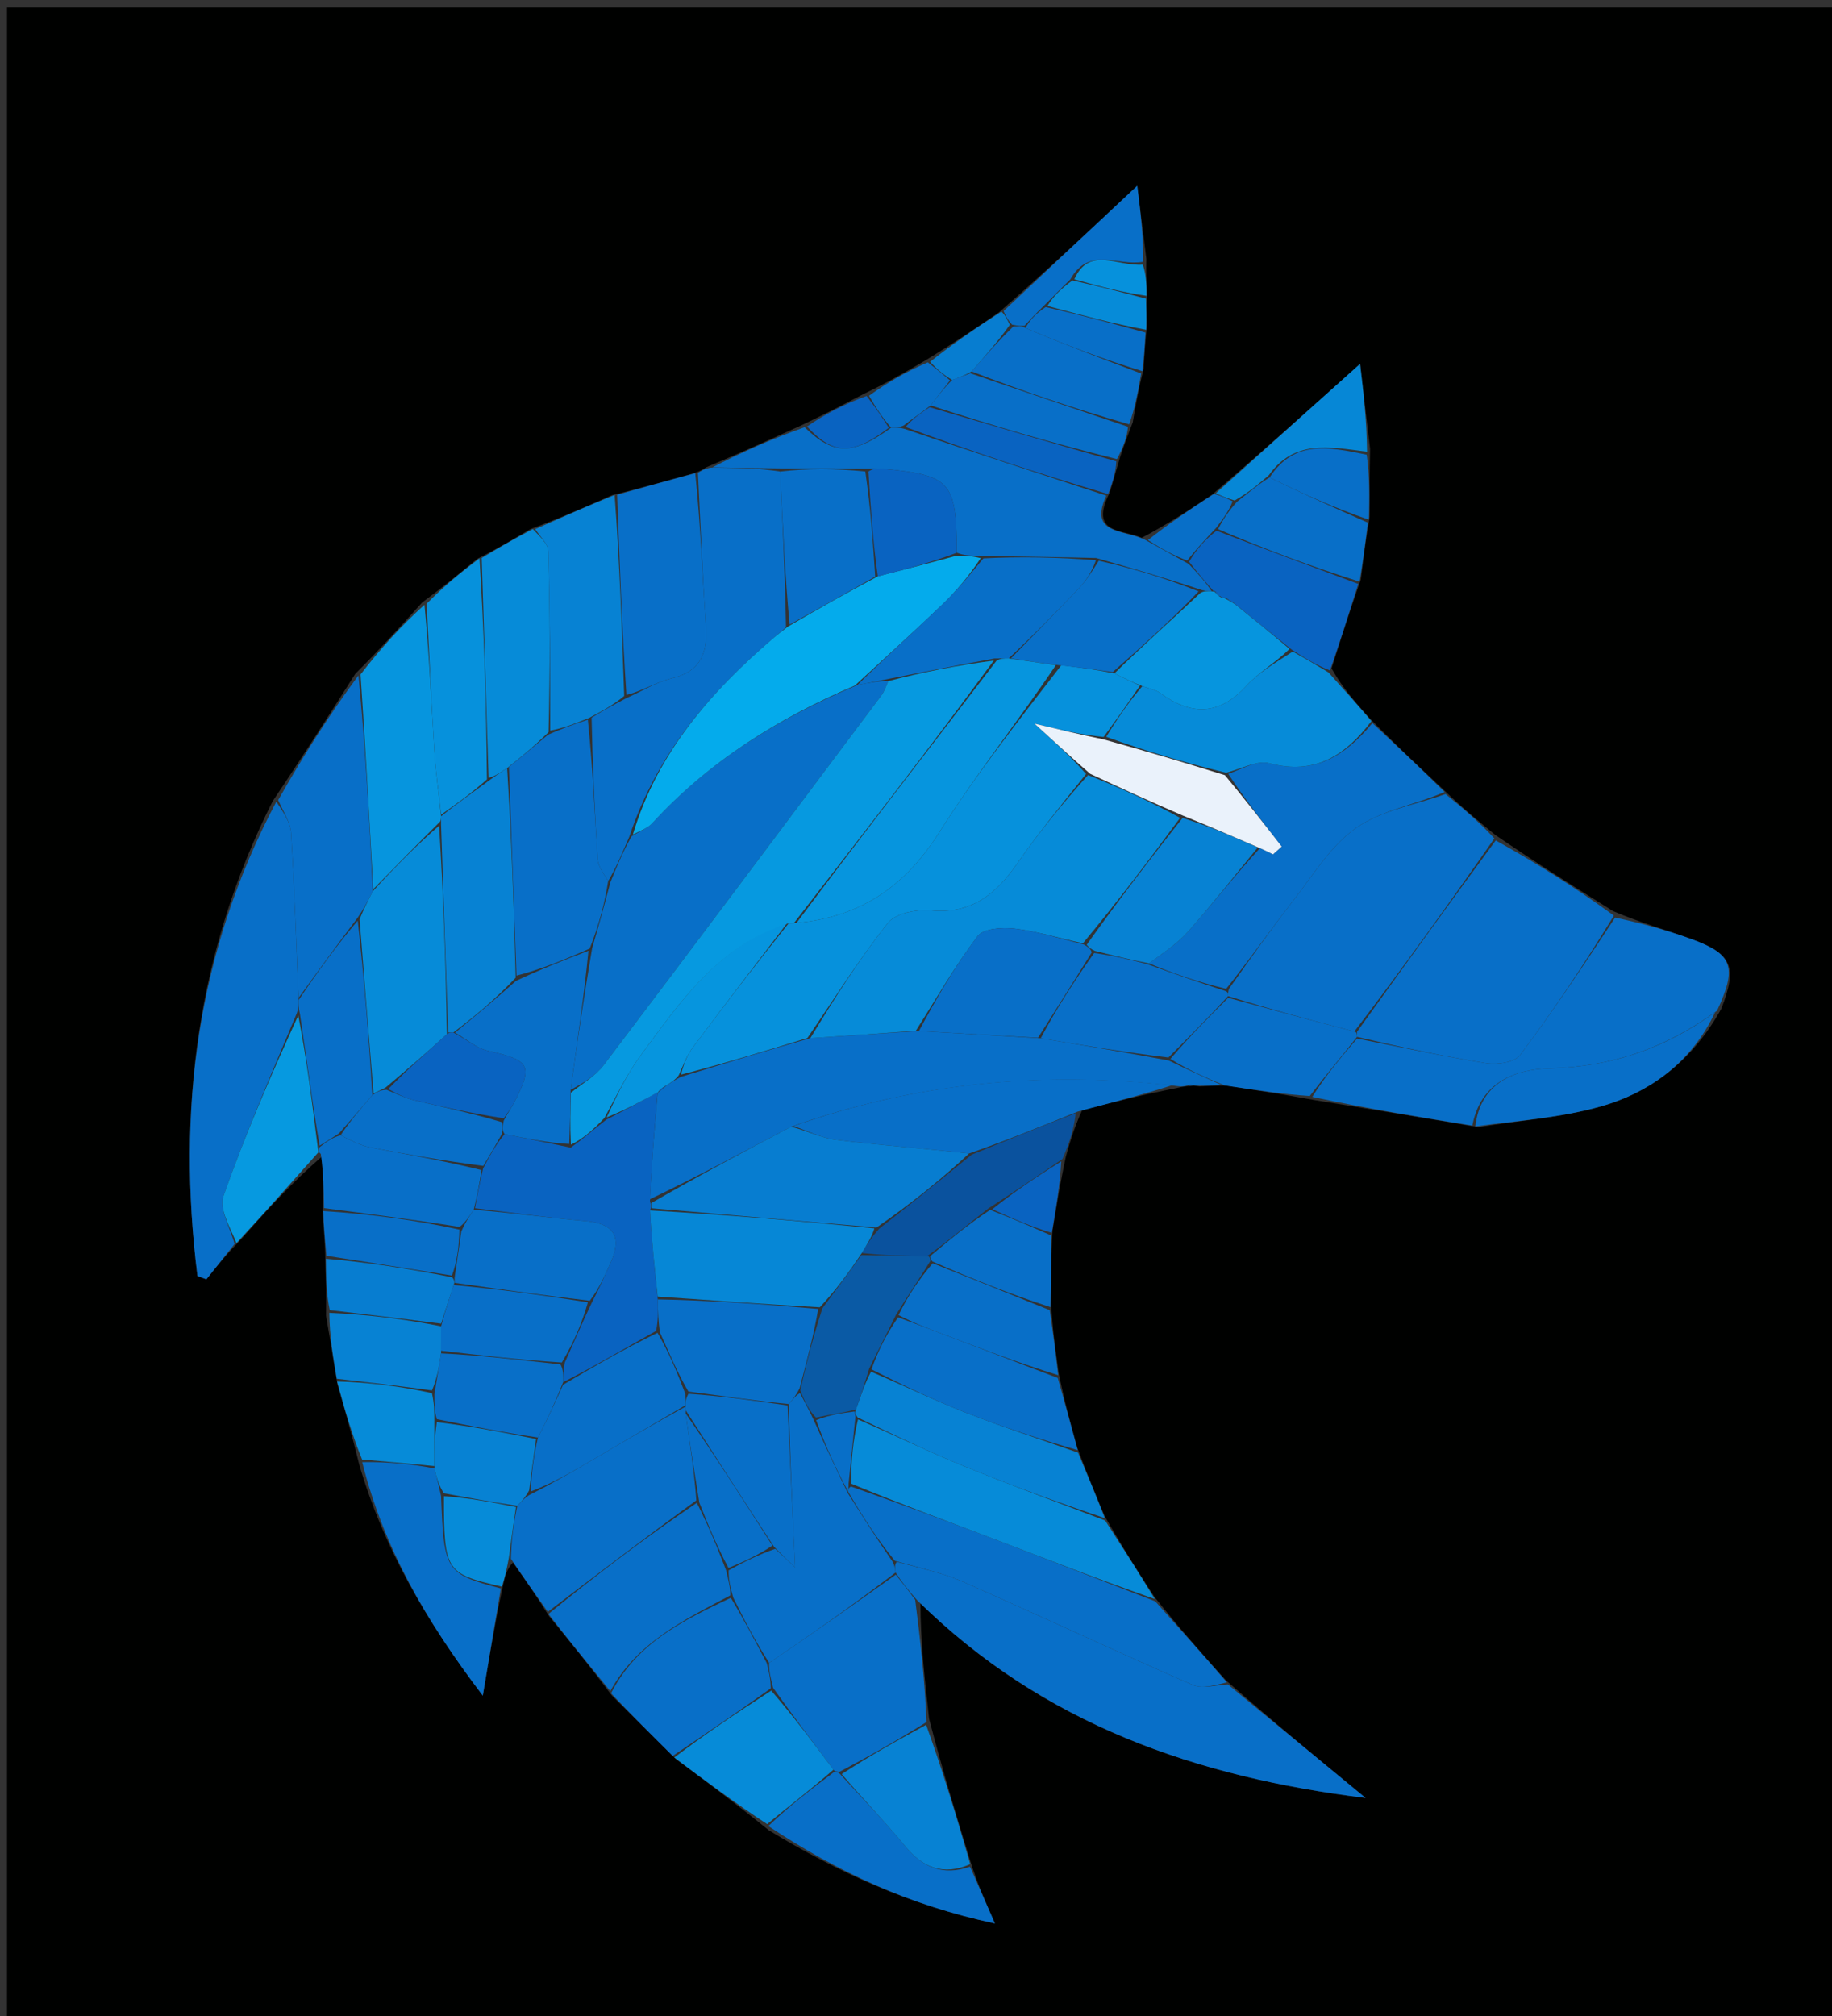 <svg version="1.1" id="Layer_1" xmlns="http://www.w3.org/2000/svg" xmlns:xlink="http://www.w3.org/1999/xlink" x="0px" y="0px"
	 width="100%" viewBox="0 0 270 297" enable-background="new 0 0 270 297" xml:space="preserve">
<rect x="0" y="0" width="270" height="297" fill="#333333" stroke="none"/>
<path fill="#000100" opacity="1" stroke="none" 
	d="
M148,298 
	C98.688,298 49.876,298 1.032,298 
	C1.032,199.065 1.032,100.13 1.032,1.098 
	C90.895,1.098 180.79,1.098 270.843,1.098 
	C270.843,100 270.843,199 270.843,298 
	C230.131,298 189.315,298 148,298 
M136.316,53.139 
	C133.541,54.754 130.766,56.369 127.282,58.047 
	C124.456,59.517 121.629,60.988 118.084,62.672 
	C113.553,64.718 109.023,66.764 104.013,68.872 
	C103.63,69.139 103.247,69.406 102.062,69.769 
	C98.362,70.809 94.663,71.849 90.195,72.955 
	C86.425,74.618 82.654,76.281 78.169,77.949 
	C75.777,79.366 73.385,80.783 70.345,82.324 
	C67.847,84.374 65.349,86.424 62.212,88.77 
	C59.138,92.172 56.063,95.574 52.365,99.269 
	C48.491,105.36 44.617,111.45 40.197,118.017 
	C28.978,140.238 26.069,163.673 29.1,187.976 
	C29.538,188.144 29.976,188.312 30.413,188.479 
	C31.797,186.741 33.181,185.003 35.142,182.995 
	C39.071,178.58 43.001,174.164 47.632,170.236 
	C47.674,172.82 47.717,175.403 47.529,178.846 
	C47.722,180.899 47.916,182.951 47.959,185.882 
	C48.031,188.257 48.102,190.632 48.05,193.811 
	C48.578,196.913 49.106,200.015 49.731,203.929 
	C50.796,207.629 51.86,211.329 52.955,215.805 
	C56.544,228.021 62.768,238.786 71.155,249.805 
	C72.18,243.708 72.995,238.86 74.145,233.477 
	C74.425,232.278 74.705,231.079 75.598,230.199 
	C77.31,232.618 79.023,235.038 80.921,238.094 
	C83.93,241.776 86.94,245.458 90.159,249.771 
	C93.154,252.741 96.148,255.71 99.619,259.155 
	C104.072,262.459 108.524,265.764 113.329,269.655 
	C123.426,275.759 133.995,280.686 146.634,283.369 
	C145.137,279.961 144.048,277.483 143.027,274.259 
	C140.957,267.509 138.887,260.76 136.926,253.192 
	C136.288,247.454 135.651,241.716 135.657,236.179 
	C153.777,254.048 176.395,261.812 201.265,264.88 
	C194.499,259.303 187.732,253.727 180.668,247.542 
	C177.196,243.662 173.724,239.783 170.107,235.215 
	C167.698,231.478 165.288,227.742 162.782,223.301 
	C161.482,220.203 160.183,217.105 158.771,213.267 
	C157.813,209.846 156.854,206.426 156.011,202.179 
	C155.578,199.124 155.145,196.069 154.913,192.115 
	C154.908,188.743 154.902,185.371 155.126,181.248 
	C155.671,177.85 156.215,174.451 157.091,170.375 
	C157.699,168.24 158.308,166.105 159.502,163.516 
	C164.029,162.377 168.556,161.238 173.739,160.225 
	C174.17,160.122 174.601,160.018 175.493,159.982 
	C175.493,159.982 175.948,159.882 176.756,160.055 
	C177.848,159.985 178.94,159.915 180.902,159.955 
	C184.933,160.576 188.965,161.197 193.751,162.066 
	C201.498,163.321 209.245,164.576 217.879,166.047 
	C223.906,165.077 230.089,164.656 235.922,163.001 
	C243.443,160.868 249.437,156.23 253.694,148.6 
	C256.063,142.461 255.338,140.564 249.388,138.387 
	C245.678,137.03 241.851,135.991 237.715,134.219 
	C232.072,130.682 226.428,127.146 220.382,123.015 
	C217.935,121.005 215.489,118.995 212.765,116.365 
	C209.264,113.085 205.764,109.805 201.981,105.946 
	C199.917,103.651 197.854,101.355 196.244,98.472 
	C197.557,94.324 198.869,90.175 200.558,85.356 
	C200.9,82.568 201.243,79.781 201.867,76.121 
	C201.85,73.078 201.834,70.034 201.922,66.113 
	C201.427,61.916 200.933,57.719 200.448,53.609 
	C192.853,60.418 186.025,66.538 178.6,72.895 
	C175.412,75.026 172.225,77.158 168.257,79.238 
	C165.58,77.951 160.364,78.791 163.558,72.557 
	C164.005,71.037 164.451,69.516 165.072,67.334 
	C165.575,65.879 166.078,64.425 166.939,62.246 
	C167.353,59.839 167.767,57.431 168.545,54.344 
	C168.636,52.56 168.727,50.776 169.03,48.18 
	C168.984,46.786 168.939,45.392 169.047,43.171 
	C168.974,41.78 168.901,40.388 168.948,38.14 
	C168.5,34.539 168.051,30.939 167.607,27.369 
	C160.623,33.912 154.269,39.865 147.244,46.005 
	C143.828,48.331 140.411,50.657 136.316,53.139 
z"/>
<path fill="#086FC8" opacity="1" stroke="none" 
	d="
M180.032,159.845 
	C178.94,159.915 177.848,159.985 176.236,159.937 
	C175.484,159.766 175.256,159.797 175.032,159.914 
	C174.601,160.018 174.17,160.122 173.047,159.95 
	C153.438,157.753 134.936,159.524 116.596,165.995 
	C109.481,169.727 102.72,173.361 95.78,176.677 
	C96.04,171.213 96.479,166.068 96.937,160.929 
	C96.955,160.935 96.953,160.969 97.146,160.834 
	C97.584,160.5 97.803,160.276 98.25,159.881 
	C98.999,159.413 99.493,159.092 100.321,158.657 
	C106.769,156.669 112.882,154.794 119.432,152.938 
	C124.903,152.59 129.938,152.223 135.432,151.896 
	C141.588,152.253 147.284,152.57 153.384,152.963 
	C159.847,154.038 165.906,155.037 172.261,156.242 
	C175.048,157.581 177.54,158.713 180.032,159.845 
z"/>
<path fill="#086FC8" opacity="1" stroke="none" 
	d="
M213.042,116.985 
	C215.489,118.995 217.935,121.005 220.241,123.518 
	C213.401,133.349 206.7,142.675 199.604,151.967 
	C193.138,150.289 187.069,148.646 180.999,146.752 
	C180.999,146.334 180.999,146.166 181.115,145.686 
	C184.348,141.131 187.373,136.816 190.61,132.667 
	C193.522,128.934 196.113,124.59 199.863,121.973 
	C203.597,119.367 208.597,118.574 213.042,116.985 
z"/>
<path fill="#086FC8" opacity="1" stroke="none" 
	d="
M200,152.002 
	C206.7,142.675 213.401,133.349 220.443,123.815 
	C226.428,127.146 232.072,130.682 237.855,134.887 
	C233.384,142.211 228.899,148.963 224.037,155.43 
	C223.232,156.501 220.689,156.887 219.099,156.637 
	C212.701,155.628 206.361,154.245 200,152.751 
	C200,152.501 200,152.002 200,152.002 
z"/>
<path fill="#086FC8" opacity="1" stroke="none" 
	d="
M180.966,248.15 
	C187.732,253.727 194.499,259.303 201.265,264.88 
	C176.395,261.812 153.777,254.048 135.205,235.789 
	C133.843,234.258 132.934,233.117 131.991,231.661 
	C131.889,230.929 131.821,230.512 132.165,230.086 
	C135.702,231.044 138.956,231.718 141.93,233.028 
	C153.262,238.02 164.47,243.292 175.819,248.244 
	C177.249,248.868 179.236,248.213 180.966,248.15 
z"/>
<path fill="#086FC8" opacity="1" stroke="none" 
	d="
M200,153.001 
	C206.361,154.245 212.701,155.628 219.099,156.637 
	C220.689,156.887 223.232,156.501 224.037,155.43 
	C228.899,148.963 233.384,142.211 238.036,135.182 
	C241.851,135.991 245.678,137.03 249.388,138.387 
	C255.338,140.564 256.063,142.461 253.062,148.897 
	C245.307,154.525 237.418,157.154 228.404,157.394 
	C223.23,157.532 218.172,159.486 216.992,165.831 
	C209.245,164.576 201.498,163.321 193.406,161.596 
	C195.373,158.418 197.687,155.709 200,153.001 
z"/>
<path fill="#086FC8" opacity="1" stroke="none" 
	d="
M102.864,69.673 
	C103.247,69.406 103.63,69.139 104.743,68.887 
	C108.648,68.936 111.824,68.969 115,69.464 
	C115.348,77.334 115.695,84.742 115.841,92.409 
	C115.126,93.08 114.602,93.479 114.1,93.906 
	C104.701,101.912 96.812,111.016 92.735,123.308 
	C91.675,125.713 90.819,127.847 89.632,129.794 
	C88.878,128.592 88.152,127.596 88.084,126.557 
	C87.642,119.708 87.341,112.85 87.19,105.732 
	C88.921,104.644 90.457,103.818 92.321,102.85 
	C94.746,101.763 96.762,100.468 98.96,99.949 
	C103.235,98.941 104.297,96.27 104.035,92.301 
	C103.537,84.766 103.243,77.216 102.864,69.673 
z"/>
<path fill="#086FC8" opacity="1" stroke="none" 
	d="
M34.566,183.265 
	C33.181,185.003 31.797,186.741 30.413,188.479 
	C29.976,188.312 29.538,188.144 29.1,187.976 
	C26.069,163.673 28.978,140.238 40.723,118.112 
	C41.824,119.717 42.81,121.2 42.904,122.739 
	C43.397,130.821 43.663,138.917 44.005,147.339 
	C43.997,148.11 43.993,148.551 43.756,149.243 
	C39.932,158.377 36.107,167.178 32.935,176.209 
	C32.259,178.133 33.96,180.891 34.566,183.265 
z"/>
<path fill="#086FC8" opacity="1" stroke="none" 
	d="
M212.904,116.675 
	C208.597,118.574 203.597,119.367 199.863,121.973 
	C196.113,124.59 193.522,128.934 190.61,132.667 
	C187.373,136.816 184.348,141.131 180.71,145.682 
	C176.457,144.663 172.725,143.334 169.339,141.928 
	C171.511,140.324 173.557,138.991 175.115,137.228 
	C178.662,133.214 181.969,128.989 185.691,124.948 
	C186.544,125.319 187.078,125.592 187.613,125.865 
	C188.041,125.483 188.469,125.1 188.897,124.717 
	C186.215,121.269 183.532,117.821 181.021,114.016 
	C183.158,113.205 185.337,111.968 187.056,112.433 
	C193.753,114.244 198.292,111.301 202.263,106.525 
	C205.764,109.805 209.264,113.085 212.904,116.675 
z"/>
<path fill="#086FC8" opacity="1" stroke="none" 
	d="
M114.999,69.002 
	C111.824,68.969 108.648,68.936 104.983,68.856 
	C109.023,66.764 113.553,64.718 118.584,62.941 
	C122.876,67.109 125.684,67.064 131.335,63.01 
	C132.114,62.986 132.56,62.971 133.287,63.175 
	C143.396,66.6 153.222,69.808 163.049,73.016 
	C160.364,78.791 165.58,77.951 168.794,79.542 
	C171.19,80.866 173.048,81.886 175.192,83.088 
	C176.623,84.563 177.767,85.856 178.591,87.124 
	C177.841,87.077 177.413,87.056 176.725,86.793 
	C171.633,85.125 166.799,83.699 161.541,82.207 
	C155.75,82.067 150.382,81.993 144.616,81.894 
	C143.151,81.867 142.086,81.864 141.016,81.429 
	C140.964,70.897 140.14,70.002 129.956,69.045 
	C129.306,68.984 128.646,69.022 127.528,69.012 
	C123.043,69.007 119.021,69.005 114.999,69.002 
z"/>
<path fill="#086FC8" opacity="1" stroke="none" 
	d="
M180.817,247.846 
	C179.236,248.213 177.249,248.868 175.819,248.244 
	C164.47,243.292 153.262,238.02 141.93,233.028 
	C138.956,231.718 135.702,231.044 131.882,229.942 
	C129.106,226.522 127.025,223.238 124.981,219.721 
	C125.019,219.488 125.092,219.022 125.496,219.021 
	C132.691,221.559 139.495,224.064 146.269,226.645 
	C154.277,229.697 162.259,232.814 170.252,235.903 
	C173.724,239.783 177.196,243.662 180.817,247.846 
z"/>
<path fill="#086FC8" opacity="1" stroke="none" 
	d="
M44.009,147.008 
	C43.663,138.917 43.397,130.821 42.904,122.739 
	C42.81,121.2 41.824,119.717 40.997,117.874 
	C44.617,111.45 48.491,105.36 52.829,99.503 
	C53.865,110.159 54.437,120.583 54.933,131.318 
	C54.235,132.751 53.613,133.871 52.719,135.187 
	C49.634,139.257 46.822,143.133 44.009,147.008 
z"/>
<path fill="#086FC8" opacity="1" stroke="none" 
	d="
M132.025,231.976 
	C132.934,233.117 133.843,234.258 134.883,235.688 
	C135.651,241.716 136.288,247.454 136.549,253.694 
	C132.102,256.476 128.033,258.756 123.724,261.027 
	C123.484,261.019 123.005,260.995 122.831,260.708 
	C119.774,256.61 116.891,252.799 113.94,248.652 
	C113.581,247.211 113.29,246.106 113.36,244.97 
	C119.823,240.618 125.924,236.297 132.025,231.976 
z"/>
<path fill="#086FC8" opacity="1" stroke="none" 
	d="
M80.735,237.458 
	C79.023,235.038 77.31,232.618 75.303,229.643 
	C75.354,226.732 75.699,224.375 76.246,221.823 
	C76.958,221.075 77.468,220.524 78.238,220.124 
	C81.529,218.489 84.558,216.701 87.591,214.918 
	C92.078,212.28 96.567,209.646 101.067,207.203 
	C101.079,207.397 101.072,207.784 101.054,208.231 
	C101.687,212.789 102.339,216.9 102.624,221.038 
	C95.083,226.529 87.909,231.993 80.735,237.458 
z"/>
<path fill="#068BD8" opacity="1" stroke="none" 
	d="
M202.122,106.236 
	C198.292,111.301 193.753,114.244 187.056,112.433 
	C185.337,111.968 183.158,113.205 180.694,113.844 
	C174.465,112.32 168.733,110.61 163.033,108.548 
	C164.712,105.8 166.359,103.404 168.358,101.085 
	C169.472,101.464 170.341,101.624 170.983,102.093 
	C175.513,105.397 179.603,105.478 183.64,101.087 
	C185.505,99.059 188.003,97.612 190.528,95.99 
	C192.491,97.072 194.14,98.066 195.79,99.06 
	C197.854,101.355 199.917,103.651 202.122,106.236 
z"/>
<path fill="#068BD8" opacity="1" stroke="none" 
	d="
M170.179,235.559 
	C162.259,232.814 154.277,229.697 146.269,226.645 
	C139.495,224.064 132.691,221.559 125.47,218.585 
	C125.395,215.109 125.751,212.069 126.452,209.105 
	C131.92,211.482 136.983,213.928 142.18,216.046 
	C149.024,218.834 155.974,221.364 162.879,224.006 
	C165.288,227.742 167.698,231.478 170.179,235.559 
z"/>
<path fill="#086FC8" opacity="1" stroke="none" 
	d="
M80.828,237.776 
	C87.909,231.993 95.083,226.529 102.701,221.4 
	C104.428,224.825 105.711,227.915 107.017,231.351 
	C107.357,232.801 107.673,233.906 107.63,235.039 
	C100.653,238.722 93.797,242.08 89.95,249.14 
	C86.94,245.458 83.93,241.776 80.828,237.776 
z"/>
<path fill="#086FC8" opacity="1" stroke="none" 
	d="
M102.463,69.721 
	C103.243,77.216 103.537,84.766 104.035,92.301 
	C104.297,96.27 103.235,98.941 98.96,99.949 
	C96.762,100.468 94.746,101.763 92.323,102.385 
	C91.652,92.339 91.308,82.614 90.963,72.889 
	C94.663,71.849 98.362,70.809 102.463,69.721 
z"/>
<path fill="#0782D3" opacity="1" stroke="none" 
	d="
M90.579,72.922 
	C91.308,82.614 91.652,92.339 91.995,102.528 
	C90.457,103.818 88.921,104.644 86.834,105.762 
	C84.525,106.705 82.766,107.356 81.084,107.63 
	C81.07,98.566 81.049,89.877 80.801,81.194 
	C80.77,80.094 79.552,79.027 78.883,77.945 
	C82.654,76.281 86.425,74.618 90.579,72.922 
z"/>
<path fill="#0695DE" opacity="1" stroke="none" 
	d="
M55.008,131.006 
	C54.437,120.583 53.865,110.159 53.141,99.356 
	C56.063,95.574 59.138,92.172 62.559,89.095 
	C63.27,96.518 63.582,103.621 64.023,110.715 
	C64.217,113.824 64.674,116.917 65.009,120.264 
	C65.007,120.51 65.002,121.002 64.72,121.181 
	C61.295,124.576 58.152,127.791 55.008,131.006 
z"/>
<path fill="#086FC8" opacity="1" stroke="none" 
	d="
M90.054,249.456 
	C93.797,242.08 100.653,238.722 107.706,235.389 
	C109.762,238.807 111.38,241.904 112.999,245.001 
	C113.29,246.106 113.581,247.211 113.595,248.729 
	C108.593,252.322 103.868,255.501 99.143,258.68 
	C96.148,255.71 93.154,252.741 90.054,249.456 
z"/>
<path fill="#086FC8" opacity="1" stroke="none" 
	d="
M116.95,165.898 
	C134.936,159.524 153.438,157.753 172.719,159.886 
	C168.556,161.238 164.029,162.377 158.835,163.763 
	C153.184,166.039 148.2,168.069 142.817,169.933 
	C136.014,169.177 129.596,168.71 123.216,167.927 
	C121.077,167.664 119.036,166.597 116.95,165.898 
z"/>
<path fill="#068BD8" opacity="1" stroke="none" 
	d="
M78.526,77.947 
	C79.552,79.027 80.77,80.094 80.801,81.194 
	C81.049,89.877 81.07,98.566 80.851,107.855 
	C78.695,109.972 76.849,111.487 74.744,113.156 
	C73.654,113.871 72.823,114.431 72.002,114.594 
	C71.673,103.531 71.333,92.866 70.993,82.2 
	C73.385,80.783 75.777,79.366 78.526,77.947 
z"/>
<path fill="#086FC8" opacity="1" stroke="none" 
	d="
M73.81,234.013 
	C72.995,238.86 72.18,243.708 71.155,249.805 
	C62.768,238.786 56.544,228.021 53.383,215.409 
	C57.212,215.337 60.611,215.66 64.032,216.331 
	C64.372,217.783 64.691,218.888 65.007,220.423 
	C65.417,231.457 65.688,231.862 73.81,234.013 
z"/>
<path fill="#086FC8" opacity="1" stroke="none" 
	d="
M123.005,260.995 
	C123.005,260.995 123.484,261.019 123.812,261.355 
	C127.239,265.107 130.478,268.406 133.393,271.971 
	C136.012,275.174 139.016,276.366 142.959,275.005 
	C144.048,277.483 145.137,279.961 146.634,283.369 
	C133.995,280.686 123.426,275.759 113.24,269.024 
	C116.435,265.927 119.72,263.461 123.005,260.995 
z"/>
<path fill="#0691DC" opacity="1" stroke="none" 
	d="
M70.669,82.262 
	C71.333,92.866 71.673,103.531 71.767,114.824 
	C69.352,116.974 67.182,118.496 65.012,120.018 
	C64.674,116.917 64.217,113.824 64.023,110.715 
	C63.582,103.621 63.27,96.518 62.878,88.947 
	C65.349,86.424 67.847,84.374 70.669,82.262 
z"/>
<path fill="#0782D3" opacity="1" stroke="none" 
	d="
M162.83,223.653 
	C155.974,221.364 149.024,218.834 142.18,216.046 
	C136.983,213.928 131.92,211.482 126.415,208.833 
	C126.011,208.303 125.99,208.121 126.146,207.645 
	C126.889,205.567 127.456,203.785 128.375,202.082 
	C133.238,204.15 137.687,206.299 142.275,208.088 
	C147.748,210.222 153.342,212.047 158.883,214.007 
	C160.183,217.105 161.482,220.203 162.83,223.653 
z"/>
<path fill="#086FC8" opacity="1" stroke="none" 
	d="
M158.827,213.637 
	C153.342,212.047 147.748,210.222 142.275,208.088 
	C137.687,206.299 133.238,204.15 128.443,201.74 
	C129.439,198.879 130.72,196.44 132.358,194.079 
	C134.579,194.869 136.444,195.579 138.308,196.291 
	C144.17,198.529 150.033,200.767 155.895,203.005 
	C156.854,206.426 157.813,209.846 158.827,213.637 
z"/>
<path fill="#0699E0" opacity="1" stroke="none" 
	d="
M34.854,183.13 
	C33.96,180.891 32.259,178.133 32.935,176.209 
	C36.107,167.178 39.932,158.377 43.964,149.596 
	C45.212,156.102 46.02,162.505 46.837,169.12 
	C46.845,169.332 46.93,169.749 46.93,169.749 
	C43.001,174.164 39.071,178.58 34.854,183.13 
z"/>
<path fill="#0963C1" opacity="1" stroke="none" 
	d="
M196.017,98.766 
	C194.14,98.066 192.491,97.072 190.36,95.698 
	C187.258,93.217 184.639,91.118 181.82,88.823 
	C181.305,88.43 180.989,88.232 180.51,88.046 
	C180.346,88.058 180.021,88.022 179.861,87.837 
	C179.476,87.415 179.23,87.204 178.974,87.06 
	C178.987,87.102 178.912,87.15 178.912,87.15 
	C177.767,85.856 176.623,84.563 175.253,82.761 
	C176.352,80.837 177.676,79.42 179.297,78.187 
	C186.457,80.922 193.319,83.474 200.182,86.026 
	C198.869,90.175 197.557,94.324 196.017,98.766 
z"/>
<path fill="#068BD8" opacity="1" stroke="none" 
	d="
M122.831,260.708 
	C119.72,263.461 116.435,265.927 113.064,268.731 
	C108.524,265.764 104.072,262.459 99.381,258.917 
	C103.868,255.501 108.593,252.322 113.664,249.065 
	C116.891,252.799 119.774,256.61 122.831,260.708 
z"/>
<path fill="#086FC8" opacity="1" stroke="none" 
	d="
M200,152.751 
	C197.687,155.709 195.373,158.418 193.028,161.472 
	C188.965,161.197 184.933,160.576 180.467,159.9 
	C177.54,158.713 175.048,157.581 172.496,156.001 
	C175.29,152.703 178.145,149.853 180.999,147.003 
	C187.069,148.646 193.138,150.289 199.604,151.967 
	C200,152.002 200,152.501 200,152.751 
z"/>
<path fill="#0A529E" opacity="1" stroke="none" 
	d="
M143.216,170.099 
	C148.2,168.069 153.184,166.039 158.542,163.99 
	C158.308,166.105 157.699,168.24 156.575,170.752 
	C152.691,173.405 149.323,175.681 145.63,178.051 
	C142.567,180.449 139.83,182.753 136.662,185.041 
	C133.138,184.987 130.044,184.947 127.017,184.595 
	C127.811,183.23 128.539,182.178 129.578,181.011 
	C134.33,177.298 138.773,173.698 143.216,170.099 
z"/>
<path fill="#086FC8" opacity="1" stroke="none" 
	d="
M155.953,202.592 
	C150.033,200.767 144.17,198.529 138.308,196.291 
	C136.444,195.579 134.579,194.869 132.429,193.738 
	C133.802,190.888 135.461,188.459 137.464,186.108 
	C143.443,188.462 149.078,190.738 154.712,193.014 
	C155.145,196.069 155.578,199.124 155.953,202.592 
z"/>
<path fill="#086FC8" opacity="1" stroke="none" 
	d="
M217.436,165.939 
	C218.172,159.486 223.23,157.532 228.404,157.394 
	C237.418,157.154 245.307,154.525 252.774,149.124 
	C249.437,156.23 243.443,160.868 235.922,163.001 
	C230.089,164.656 223.906,165.077 217.436,165.939 
z"/>
<path fill="#086FC8" opacity="1" stroke="none" 
	d="
M47.281,169.992 
	C46.93,169.749 46.845,169.332 47.119,168.992 
	C48.251,168.087 49.111,167.524 50.207,167.253 
	C51.795,168.048 53.108,168.745 54.503,169.016 
	C59.99,170.084 65.503,171.017 70.975,172.38 
	C70.63,174.506 70.317,176.252 69.811,178.231 
	C69.081,179.31 68.544,180.155 67.719,180.751 
	C60.875,179.664 54.317,178.825 47.759,177.987 
	C47.717,175.403 47.674,172.82 47.281,169.992 
z"/>
<path fill="#0782D3" opacity="1" stroke="none" 
	d="
M142.993,274.632 
	C139.016,276.366 136.012,275.174 133.393,271.971 
	C130.478,268.406 127.239,265.107 124.052,261.364 
	C128.033,258.756 132.102,256.476 136.494,254.103 
	C138.887,260.76 140.957,267.509 142.993,274.632 
z"/>
<path fill="#086FC8" opacity="1" stroke="none" 
	d="
M200.37,85.691 
	C193.319,83.474 186.457,80.922 179.523,77.959 
	C180.304,76.376 181.156,75.204 182.308,73.918 
	C184.07,72.542 185.532,71.28 187.121,70.335 
	C192.026,72.766 196.805,74.88 201.585,76.993 
	C201.243,79.781 200.9,82.568 200.37,85.691 
z"/>
<path fill="#086FC8" opacity="1" stroke="none" 
	d="
M168.181,55.024 
	C167.767,57.431 167.353,59.839 166.422,62.514 
	C158.271,60.186 150.636,57.59 143.194,54.725 
	C145.264,52.342 147.142,50.23 149.35,48.092 
	C150.119,48.038 150.56,48.011 151.127,48.311 
	C156.896,50.767 162.539,52.895 168.181,55.024 
z"/>
<path fill="#086FC8" opacity="1" stroke="none" 
	d="
M154.813,192.565 
	C149.078,190.738 143.443,188.462 137.451,185.864 
	C137.094,185.543 137.093,185.056 137.093,185.056 
	C139.83,182.753 142.567,180.449 145.925,178.239 
	C149.329,179.555 152.113,180.777 154.896,181.999 
	C154.902,185.371 154.908,188.743 154.813,192.565 
z"/>
<path fill="#086FC8" opacity="1" stroke="none" 
	d="
M143.001,54.994 
	C150.636,57.59 158.271,60.186 166.243,62.876 
	C166.078,64.425 165.575,65.879 164.603,67.631 
	C155.088,65.283 146.042,62.637 137.163,59.728 
	C138.225,58.324 139.12,57.183 140.325,55.972 
	C141.423,55.599 142.212,55.296 143.001,54.994 
z"/>
<path fill="#0963C1" opacity="1" stroke="none" 
	d="
M136.997,59.991 
	C146.042,62.637 155.088,65.283 164.516,67.962 
	C164.451,69.516 164.005,71.037 163.304,72.787 
	C153.222,69.808 143.396,66.6 133.462,62.907 
	C134.569,61.611 135.783,60.801 136.997,59.991 
z"/>
<path fill="#0782D3" opacity="1" stroke="none" 
	d="
M49.634,203.117 
	C49.106,200.015 48.578,196.913 48.536,193.409 
	C54.353,193.671 59.685,194.334 65.013,195.397 
	C65.012,196.86 65.013,197.924 65.011,199.384 
	C64.679,201.518 64.353,203.255 63.667,204.843 
	C58.75,204.169 54.192,203.643 49.634,203.117 
z"/>
<path fill="#068BD8" opacity="1" stroke="none" 
	d="
M49.683,203.523 
	C54.192,203.643 58.75,204.169 63.663,205.243 
	C64.018,206.857 64.018,207.923 64.014,209.426 
	C64.011,211.903 64.011,213.943 64.011,215.983 
	C60.611,215.66 57.212,215.337 53.368,215.021 
	C51.86,211.329 50.796,207.629 49.683,203.523 
z"/>
<path fill="#086FC8" opacity="1" stroke="none" 
	d="
M47.644,178.417 
	C54.317,178.825 60.875,179.664 67.707,181.147 
	C67.653,183.862 67.324,185.932 66.612,187.919 
	C60.189,186.892 54.149,185.947 48.11,185.003 
	C47.916,182.951 47.722,180.899 47.644,178.417 
z"/>
<path fill="#077DD0" opacity="1" stroke="none" 
	d="
M48.035,185.443 
	C54.149,185.947 60.189,186.892 66.616,188.167 
	C67.003,188.499 67.008,188.995 66.865,189.325 
	C66.154,191.436 65.585,193.217 65.017,194.998 
	C59.685,194.334 54.353,193.671 48.598,193.007 
	C48.102,190.632 48.031,188.257 48.035,185.443 
z"/>
<path fill="#0687D6" opacity="1" stroke="none" 
	d="
M186.994,70.018 
	C185.532,71.28 184.07,72.542 181.961,73.736 
	C180.609,73.332 179.903,72.995 179.198,72.658 
	C186.025,66.538 192.853,60.418 200.448,53.609 
	C200.933,57.719 201.427,61.916 201.475,66.548 
	C195.885,65.846 190.748,64.734 186.994,70.018 
z"/>
<path fill="#068BD8" opacity="1" stroke="none" 
	d="
M73.978,233.745 
	C65.688,231.862 65.417,231.457 65.426,220.428 
	C69.246,220.675 72.645,221.347 76.045,222.018 
	C75.699,224.375 75.354,226.732 74.997,229.484 
	C74.705,231.079 74.425,232.278 73.978,233.745 
z"/>
<path fill="#086FC8" opacity="1" stroke="none" 
	d="
M151,47.983 
	C150.56,48.011 150.119,48.038 149.158,47.831 
	C148.396,47.003 148.155,46.411 147.915,45.819 
	C154.269,39.865 160.623,33.912 167.607,27.369 
	C168.051,30.939 168.5,34.539 168.488,38.565 
	C164.606,39.265 160.52,36.23 157.733,41.173 
	C156.308,42.559 155.151,43.776 153.735,45.157 
	C152.651,46.208 151.825,47.096 151,47.983 
z"/>
<path fill="#086FC8" opacity="1" stroke="none" 
	d="
M187.121,70.335 
	C190.748,64.734 195.885,65.846 201.423,66.986 
	C201.834,70.034 201.85,73.078 201.726,76.557 
	C196.805,74.88 192.026,72.766 187.121,70.335 
z"/>
<path fill="#086FC8" opacity="1" stroke="none" 
	d="
M151.127,48.311 
	C151.825,47.096 152.651,46.208 154.109,45.237 
	C159.433,46.434 164.126,47.713 168.818,48.992 
	C168.727,50.776 168.636,52.56 168.363,54.684 
	C162.539,52.895 156.896,50.767 151.127,48.311 
z"/>
<path fill="#0963C1" opacity="1" stroke="none" 
	d="
M155.011,181.624 
	C152.113,180.777 149.329,179.555 146.251,178.146 
	C149.323,175.681 152.691,173.405 156.409,171.09 
	C156.215,174.451 155.671,177.85 155.011,181.624 
z"/>
<path fill="#0963C1" opacity="1" stroke="none" 
	d="
M131.002,63.021 
	C125.684,67.064 122.876,67.109 118.944,62.835 
	C121.629,60.988 124.456,59.517 127.722,58.337 
	C129.109,60.091 130.055,61.556 131.002,63.021 
z"/>
<path fill="#068BD8" opacity="1" stroke="none" 
	d="
M168.924,48.586 
	C164.126,47.713 159.433,46.434 154.368,45.074 
	C155.151,43.776 156.308,42.559 158.065,41.319 
	C162.075,42.197 165.484,43.097 168.893,43.998 
	C168.939,45.392 168.984,46.786 168.924,48.586 
z"/>
<path fill="#086FC8" opacity="1" stroke="none" 
	d="
M131.335,63.01 
	C130.055,61.556 129.109,60.091 128.076,58.305 
	C130.766,56.369 133.541,54.754 136.738,53.381 
	C138.112,54.429 139.064,55.236 140.016,56.042 
	C139.12,57.183 138.225,58.324 137.163,59.728 
	C135.783,60.801 134.569,61.611 133.18,62.689 
	C132.56,62.971 132.114,62.986 131.335,63.01 
z"/>
<path fill="#086FC8" opacity="1" stroke="none" 
	d="
M178.899,72.776 
	C179.903,72.995 180.609,73.332 181.661,73.85 
	C181.156,75.204 180.304,76.376 179.226,77.776 
	C177.676,79.42 176.352,80.837 174.968,82.58 
	C173.048,81.886 171.19,80.866 169.185,79.567 
	C172.225,77.158 175.412,75.026 178.899,72.776 
z"/>
<path fill="#077DD0" opacity="1" stroke="none" 
	d="
M140.325,55.972 
	C139.064,55.236 138.112,54.429 137.077,53.303 
	C140.411,50.657 143.828,48.331 147.58,45.912 
	C148.155,46.411 148.396,47.003 148.828,47.856 
	C147.142,50.23 145.264,52.342 143.194,54.725 
	C142.212,55.296 141.423,55.599 140.325,55.972 
z"/>
<path fill="#0691DC" opacity="1" stroke="none" 
	d="
M168.97,43.584 
	C165.484,43.097 162.075,42.197 158.333,41.15 
	C160.52,36.23 164.606,39.265 168.428,38.994 
	C168.901,40.388 168.974,41.78 168.97,43.584 
z"/>
<path fill="#086FC8" opacity="1" stroke="none" 
	d="
M175.263,159.948 
	C175.256,159.797 175.484,159.766 175.832,159.851 
	C175.948,159.882 175.493,159.982 175.263,159.948 
z"/>
<path fill="#0691DC" opacity="1" stroke="none" 
	d="
M168.007,101.009 
	C166.359,103.404 164.712,105.8 162.652,108.57 
	C159.381,108.26 156.523,107.576 152.46,106.605 
	C155.811,109.672 158.093,111.76 160.061,114.029 
	C156.458,118.533 153.011,122.748 149.92,127.208 
	C146.783,131.734 143.173,134.695 137.188,134.13 
	C135.103,133.933 132.009,134.528 130.873,135.954 
	C126.581,141.344 122.903,147.223 118.996,152.919 
	C112.882,154.794 106.769,156.669 100.359,158.318 
	C100.744,156.813 101.276,155.421 102.134,154.274 
	C106.712,148.149 111.371,142.086 116.251,136.001 
	C116.501,136.001 117,136 117.392,135.967 
	C127.004,135.084 133.489,130.44 138.454,122.579 
	C143.82,114.083 150.113,106.172 156.411,98.007 
	C159.214,98.341 161.608,98.673 164.252,99.201 
	C165.671,99.935 166.839,100.472 168.007,101.009 
z"/>
<path fill="#068BD8" opacity="1" stroke="none" 
	d="
M119.432,152.938 
	C122.903,147.223 126.581,141.344 130.873,135.954 
	C132.009,134.528 135.103,133.933 137.188,134.13 
	C143.173,134.695 146.783,131.734 149.92,127.208 
	C153.011,122.748 156.458,118.533 160.356,114.181 
	C165.309,116.152 169.655,118.153 173.92,120.488 
	C169.226,126.882 164.613,132.943 159.602,138.968 
	C155.974,138.188 152.774,137.184 149.502,136.802 
	C147.71,136.592 144.945,136.785 144.086,137.913 
	C140.73,142.319 137.96,147.17 134.972,151.856 
	C129.938,152.223 124.903,152.59 119.432,152.938 
z"/>
<path fill="#0963C1" opacity="1" stroke="none" 
	d="
M70.003,177.999 
	C70.317,176.252 70.63,174.506 71.197,172.141 
	C72.3,170.014 73.148,168.507 74.377,167.08 
	C77.792,167.764 80.828,168.367 84.104,169.072 
	C85.9,167.799 87.456,166.424 89.344,164.957 
	C92.091,163.552 94.505,162.237 96.919,160.922 
	C96.479,166.068 96.04,171.213 95.792,176.928 
	C95.987,177.664 95.993,177.831 95.798,178.326 
	C96.042,182.774 96.485,186.894 96.944,191.429 
	C96.986,193.229 97.012,194.614 96.691,196.072 
	C91.893,198.764 87.443,201.383 82.996,203.626 
	C83.012,202.504 83.026,201.755 83.244,200.73 
	C84.634,197.636 85.82,194.819 87.284,191.782 
	C88.347,189.771 89.109,187.967 89.924,186.187 
	C91.699,182.316 90.663,180.271 86.238,179.881 
	C80.813,179.404 75.414,178.639 70.003,177.999 
z"/>
<path fill="#077DD0" opacity="1" stroke="none" 
	d="
M95.998,177.999 
	C95.993,177.831 95.987,177.664 95.971,177.246 
	C102.72,173.361 109.481,169.727 116.596,165.995 
	C119.036,166.597 121.077,167.664 123.216,167.927 
	C129.596,168.71 136.014,169.177 142.817,169.933 
	C138.773,173.698 134.33,177.298 129.174,180.844 
	C117.64,179.86 106.819,178.929 95.998,177.999 
z"/>
<path fill="#086FC8" opacity="1" stroke="none" 
	d="
M135.432,151.896 
	C137.96,147.17 140.73,142.319 144.086,137.913 
	C144.945,136.785 147.71,136.592 149.502,136.802 
	C152.774,137.184 155.974,138.188 159.755,139.151 
	C160.521,139.605 160.757,139.819 160.893,140.323 
	C158.176,144.718 155.578,148.802 152.979,152.887 
	C147.284,152.57 141.588,152.253 135.432,151.896 
z"/>
<path fill="#086FC8" opacity="1" stroke="none" 
	d="
M153.384,152.963 
	C155.578,148.802 158.176,144.718 161.254,140.402 
	C164.152,140.782 166.572,141.393 168.993,142.005 
	C172.725,143.334 176.457,144.663 180.594,145.995 
	C180.999,146.166 180.999,146.334 180.999,146.752 
	C178.145,149.853 175.29,152.703 172.2,155.795 
	C165.906,155.037 159.847,154.038 153.384,152.963 
z"/>
<path fill="#0695DE" opacity="1" stroke="none" 
	d="
M96.937,160.929 
	C94.505,162.237 92.091,163.552 89.415,164.606 
	C90.896,161.377 92.397,158.231 94.428,155.475 
	C100.279,147.537 105.929,139.294 116.002,136.001 
	C111.371,142.086 106.712,148.149 102.134,154.274 
	C101.276,155.421 100.744,156.813 100.024,158.431 
	C99.493,159.092 98.999,159.413 98.041,159.995 
	C97.312,160.443 97.104,160.681 96.953,160.969 
	C96.953,160.969 96.955,160.935 96.937,160.929 
z"/>
<path fill="#0963C1" opacity="1" stroke="none" 
	d="
M97.146,160.834 
	C97.104,160.681 97.312,160.443 97.786,160.141 
	C97.803,160.276 97.584,160.5 97.146,160.834 
z"/>
<path fill="#086FC8" opacity="1" stroke="none" 
	d="
M113.36,244.97 
	C111.38,241.904 109.762,238.807 108.067,235.36 
	C107.673,233.906 107.357,232.801 107.389,231.341 
	C109.828,229.988 111.917,228.99 114.253,228.173 
	C115.398,229.21 116.297,230.068 117.185,230.916 
	C116.805,222.788 116.436,214.92 116.257,206.851 
	C116.903,206.076 117.36,205.502 117.916,205.25 
	C118.677,206.734 119.339,207.895 120.03,209.431 
	C121.688,213.189 123.316,216.572 124.944,219.954 
	C127.025,223.238 129.106,226.522 131.47,229.951 
	C131.821,230.512 131.889,230.929 131.991,231.661 
	C125.924,236.297 119.823,240.618 113.36,244.97 
z"/>
<path fill="#086FC8" opacity="1" stroke="none" 
	d="
M89.964,129.981 
	C90.819,127.847 91.675,125.713 93.073,123.218 
	C94.459,122.342 95.478,121.989 96.119,121.289 
	C104.482,112.163 114.712,105.808 126.354,100.922 
	C128.142,100.569 129.573,100.287 130.918,100.339 
	C130.531,101.259 130.306,101.905 129.915,102.427 
	C116.288,120.619 102.676,138.822 88.954,156.942 
	C87.719,158.572 85.759,159.653 84.102,160.565 
	C85.075,153.428 86.081,146.714 87.271,139.678 
	C88.291,136.232 89.127,133.107 89.964,129.981 
z"/>
<path fill="#04ABEC" opacity="1" stroke="none" 
	d="
M125.996,100.994 
	C114.712,105.808 104.482,112.163 96.119,121.289 
	C95.478,121.989 94.459,122.342 93.278,122.947 
	C96.812,111.016 104.701,101.912 114.1,93.906 
	C114.602,93.479 115.126,93.08 116.17,92.281 
	C120.796,89.581 124.892,87.269 129.371,84.906 
	C133.509,83.857 137.265,82.859 141.021,81.861 
	C142.086,81.864 143.151,81.867 144.533,82.235 
	C142.877,84.747 141.013,87.007 138.913,89.021 
	C134.675,93.083 130.309,97.011 125.996,100.994 
z"/>
<path fill="#086FC8" opacity="1" stroke="none" 
	d="
M89.632,129.794 
	C89.127,133.107 88.291,136.232 86.909,139.748 
	C82.959,141.495 79.554,142.853 76.12,143.731 
	C75.728,133.168 75.365,123.085 75.002,113.001 
	C76.849,111.487 78.695,109.972 80.775,108.232 
	C82.766,107.356 84.525,106.705 86.638,106.025 
	C87.341,112.85 87.642,119.708 88.084,126.557 
	C88.152,127.596 88.878,128.592 89.632,129.794 
z"/>
<path fill="#086FC8" opacity="1" stroke="none" 
	d="
M128.989,84.957 
	C124.892,87.269 120.796,89.581 116.371,92.022 
	C115.695,84.742 115.348,77.334 115,69.464 
	C119.021,69.005 123.043,69.007 127.531,69.458 
	C128.327,74.923 128.658,79.94 128.989,84.957 
z"/>
<path fill="#086FC8" opacity="1" stroke="none" 
	d="
M49.97,166.96 
	C49.111,167.524 48.251,168.087 47.11,168.78 
	C46.02,162.505 45.212,156.102 44.196,149.346 
	C43.993,148.551 43.997,148.11 44.005,147.339 
	C46.822,143.133 49.634,139.257 52.722,135.631 
	C53.682,144.281 54.367,152.682 54.872,161.351 
	C53.119,163.4 51.544,165.18 49.97,166.96 
z"/>
<path fill="#0782D3" opacity="1" stroke="none" 
	d="
M169.339,141.928 
	C166.572,141.393 164.152,140.782 161.372,140.091 
	C160.757,139.819 160.521,139.605 160.153,139.187 
	C164.613,132.943 169.226,126.882 174.291,120.508 
	C178.287,121.746 181.83,123.298 185.373,124.851 
	C181.969,128.989 178.662,133.214 175.115,137.228 
	C173.557,138.991 171.511,140.324 169.339,141.928 
z"/>
<path fill="#EAF2FB" opacity="1" stroke="none" 
	d="
M185.691,124.948 
	C181.83,123.298 178.287,121.746 174.373,120.174 
	C169.655,118.153 165.309,116.152 160.668,114 
	C158.093,111.76 155.811,109.672 152.46,106.605 
	C156.523,107.576 159.381,108.26 162.621,108.922 
	C168.733,110.61 174.465,112.32 180.524,114.201 
	C183.532,117.821 186.215,121.269 188.897,124.717 
	C188.469,125.1 188.041,125.483 187.613,125.865 
	C187.078,125.592 186.544,125.319 185.691,124.948 
z"/>
<path fill="#086FC8" opacity="1" stroke="none" 
	d="
M126.354,100.922 
	C130.309,97.011 134.675,93.083 138.913,89.021 
	C141.013,87.007 142.877,84.747 144.932,82.259 
	C150.382,81.993 155.75,82.067 161.512,82.541 
	C160.954,84.179 160.1,85.511 159.031,86.641 
	C155.729,90.133 152.346,93.548 148.662,96.995 
	C147.887,96.999 147.444,97.001 146.575,97.006 
	C141.1,98.007 136.052,99.006 131.004,100.006 
	C129.573,100.287 128.142,100.569 126.354,100.922 
z"/>
<path fill="#086FC8" opacity="1" stroke="none" 
	d="
M148.995,96.993 
	C152.346,93.548 155.729,90.133 159.031,86.641 
	C160.1,85.511 160.954,84.179 161.936,82.606 
	C166.799,83.699 171.633,85.125 176.643,87.122 
	C172.546,91.464 168.274,95.234 164.001,99.005 
	C161.608,98.673 159.214,98.341 156.016,97.996 
	C153.139,97.652 151.067,97.323 148.995,96.993 
z"/>
<path fill="#0695DE" opacity="1" stroke="none" 
	d="
M164.252,99.201 
	C168.274,95.234 172.546,91.464 176.901,87.363 
	C177.413,87.056 177.841,87.077 178.591,87.124 
	C178.912,87.15 178.987,87.102 179.1,87.275 
	C179.436,87.705 179.705,87.896 180.021,88.022 
	C180.021,88.022 180.346,88.058 180.71,88.246 
	C181.389,88.628 181.704,88.823 182.019,89.018 
	C184.639,91.118 187.258,93.217 190.046,95.609 
	C188.003,97.612 185.505,99.059 183.64,101.087 
	C179.603,105.478 175.513,105.397 170.983,102.093 
	C170.341,101.624 169.472,101.464 168.358,101.085 
	C166.839,100.472 165.671,99.935 164.252,99.201 
z"/>
<path fill="#0963C1" opacity="1" stroke="none" 
	d="
M129.371,84.906 
	C128.658,79.94 128.327,74.923 127.993,69.46 
	C128.646,69.022 129.306,68.984 129.956,69.045 
	C140.14,70.002 140.964,70.897 141.016,81.429 
	C137.265,82.859 133.509,83.857 129.371,84.906 
z"/>
<path fill="#086FC8" opacity="1" stroke="none" 
	d="
M124.981,219.721 
	C123.316,216.572 121.688,213.189 120.289,209.217 
	C122.336,208.399 124.153,208.169 125.969,207.94 
	C125.99,208.121 126.011,208.303 126.069,208.756 
	C125.751,212.069 125.395,215.109 125.066,218.585 
	C125.092,219.022 125.019,219.488 124.981,219.721 
z"/>
<path fill="#068BD8" opacity="1" stroke="none" 
	d="
M55.052,161.083 
	C54.367,152.682 53.682,144.281 52.994,135.436 
	C53.613,133.871 54.235,132.751 54.933,131.318 
	C58.152,127.791 61.295,124.576 64.72,121.65 
	C65.351,131.992 65.701,142.046 65.86,152.368 
	C62.799,155.135 59.929,157.634 56.802,160.241 
	C56.048,160.594 55.55,160.838 55.052,161.083 
z"/>
<path fill="#086FC8" opacity="1" stroke="none" 
	d="
M82.993,204.001 
	C87.443,201.383 91.893,198.764 96.907,196.352 
	C98.642,199.371 99.813,202.186 101,205.335 
	C101.029,206.116 101.042,206.563 101.055,207.01 
	C96.567,209.646 92.078,212.28 87.591,214.918 
	C84.558,216.701 81.529,218.489 78.245,219.717 
	C78.331,216.773 78.67,214.386 79.285,211.782 
	C80.705,209.044 81.849,206.522 82.993,204.001 
z"/>
<path fill="#086FC8" opacity="1" stroke="none" 
	d="
M101.067,207.203 
	C101.042,206.563 101.029,206.116 101.465,205.335 
	C106.632,205.684 111.35,206.368 116.068,207.052 
	C116.436,214.92 116.805,222.788 117.185,230.916 
	C116.297,230.068 115.398,229.21 114.085,227.88 
	C109.47,220.866 105.271,214.325 101.072,207.784 
	C101.072,207.784 101.079,207.397 101.067,207.203 
z"/>
<path fill="#0782D3" opacity="1" stroke="none" 
	d="
M79.008,211.999 
	C78.67,214.386 78.331,216.773 77.985,219.566 
	C77.468,220.524 76.958,221.075 76.246,221.823 
	C72.645,221.347 69.246,220.675 65.428,219.998 
	C64.691,218.888 64.372,217.783 64.032,216.331 
	C64.011,213.943 64.011,211.903 64.385,209.515 
	C69.51,210.111 74.259,211.055 79.008,211.999 
z"/>
<path fill="#086FC8" opacity="1" stroke="none" 
	d="
M101.054,208.231 
	C105.271,214.325 109.47,220.866 113.838,227.7 
	C111.917,228.99 109.828,229.988 107.366,230.995 
	C105.711,227.915 104.428,224.825 103.068,221.373 
	C102.339,216.9 101.687,212.789 101.054,208.231 
z"/>
<path fill="#0782D3" opacity="1" stroke="none" 
	d="
M66.05,152.099 
	C65.701,142.046 65.351,131.992 65.002,121.471 
	C65.002,121.002 65.007,120.51 65.009,120.264 
	C67.182,118.496 69.352,116.974 71.757,115.221 
	C72.823,114.431 73.654,113.871 74.744,113.156 
	C75.365,123.085 75.728,133.168 76.002,144.037 
	C72.964,147.257 70.014,149.692 66.811,152.114 
	C66.389,152.101 66.22,152.1 66.05,152.099 
z"/>
<path fill="#0A5AA5" opacity="1" stroke="none" 
	d="
M126.146,207.645 
	C124.153,208.169 122.336,208.399 120.26,208.842 
	C119.339,207.895 118.677,206.734 117.956,204.839 
	C118.919,200.398 119.943,196.692 121.202,192.745 
	C123.275,189.973 125.113,187.44 126.951,184.907 
	C130.044,184.947 133.138,184.987 136.662,185.041 
	C137.093,185.056 137.094,185.543 137.107,185.787 
	C135.461,188.459 133.802,190.888 132.072,193.659 
	C130.72,196.44 129.439,198.879 128.09,201.661 
	C127.456,203.785 126.889,205.567 126.146,207.645 
z"/>
<path fill="#086FC8" opacity="1" stroke="none" 
	d="
M179.861,87.837 
	C179.705,87.896 179.436,87.705 179.087,87.233 
	C179.23,87.204 179.476,87.415 179.861,87.837 
z"/>
<path fill="#086FC8" opacity="1" stroke="none" 
	d="
M181.82,88.823 
	C181.704,88.823 181.389,88.628 180.873,88.234 
	C180.989,88.232 181.305,88.43 181.82,88.823 
z"/>
<path fill="#0687D6" opacity="1" stroke="none" 
	d="
M127.017,184.595 
	C125.113,187.44 123.275,189.973 120.821,192.593 
	C112.446,192.124 104.687,191.569 96.928,191.014 
	C96.485,186.894 96.042,182.774 95.798,178.326 
	C106.819,178.929 117.64,179.86 128.864,180.958 
	C128.539,182.178 127.811,183.23 127.017,184.595 
z"/>
<path fill="#086FC8" opacity="1" stroke="none" 
	d="
M69.811,178.231 
	C75.414,178.639 80.813,179.404 86.238,179.881 
	C90.663,180.271 91.699,182.316 89.924,186.187 
	C89.109,187.967 88.347,189.771 86.921,191.633 
	C79.857,190.799 73.433,189.897 67.008,188.995 
	C67.008,188.995 67.003,188.499 66.999,188.25 
	C67.324,185.932 67.653,183.862 67.994,181.396 
	C68.544,180.155 69.081,179.31 69.811,178.231 
z"/>
<path fill="#086FC8" opacity="1" stroke="none" 
	d="
M54.872,161.351 
	C55.55,160.838 56.048,160.594 56.971,160.548 
	C58.59,161.199 59.754,161.784 60.987,162.077 
	C65.319,163.106 69.675,164.034 74.019,165.333 
	C74.009,166.111 74.003,166.555 73.997,167 
	C73.148,168.507 72.3,170.014 71.228,171.761 
	C65.503,171.017 59.99,170.084 54.503,169.016 
	C53.108,168.745 51.795,168.048 50.207,167.253 
	C51.544,165.18 53.119,163.4 54.872,161.351 
z"/>
<path fill="#086FC8" opacity="1" stroke="none" 
	d="
M66.865,189.325 
	C73.433,189.897 79.857,190.799 86.644,191.851 
	C85.82,194.819 84.634,197.636 82.804,200.728 
	C76.445,200.33 70.73,199.659 65.015,198.988 
	C65.013,197.924 65.012,196.86 65.013,195.397 
	C65.585,193.217 66.154,191.436 66.865,189.325 
z"/>
<path fill="#086FC8" opacity="1" stroke="none" 
	d="
M65.011,199.384 
	C70.73,199.659 76.445,200.33 82.6,201.004 
	C83.026,201.755 83.012,202.504 82.996,203.626 
	C81.849,206.522 80.705,209.044 79.285,211.782 
	C74.259,211.055 69.51,210.111 64.389,209.077 
	C64.018,207.923 64.018,206.857 64.022,205.392 
	C64.353,203.255 64.679,201.518 65.011,199.384 
z"/>
<path fill="#0699E0" opacity="1" stroke="none" 
	d="
M130.918,100.339 
	C136.052,99.006 141.1,98.007 146.459,97.317 
	C136.847,110.417 126.923,123.209 117,136 
	C117,136 116.501,136.001 116.251,136.001 
	C105.929,139.294 100.279,147.537 94.428,155.475 
	C92.397,158.231 90.896,161.377 89.082,164.697 
	C87.456,166.424 85.9,167.799 84.137,168.631 
	C83.999,165.722 84.068,163.355 84.136,160.989 
	C85.759,159.653 87.719,158.572 88.954,156.942 
	C102.676,138.822 116.288,120.619 129.915,102.427 
	C130.306,101.905 130.531,101.259 130.918,100.339 
z"/>
<path fill="#0695DE" opacity="1" stroke="none" 
	d="
M117.392,135.967 
	C126.923,123.209 136.847,110.417 146.886,97.315 
	C147.444,97.001 147.887,96.999 148.662,96.995 
	C151.067,97.323 153.139,97.652 155.606,97.994 
	C150.113,106.172 143.82,114.083 138.454,122.579 
	C133.489,130.44 127.004,135.084 117.392,135.967 
z"/>
<path fill="#086FC8" opacity="1" stroke="none" 
	d="
M84.102,160.565 
	C84.068,163.355 83.999,165.722 83.897,168.529 
	C80.828,168.367 77.792,167.764 74.377,167.08 
	C74.003,166.555 74.009,166.111 74.247,165.085 
	C74.91,163.816 75.393,163.155 75.766,162.437 
	C78.618,156.957 78.13,156.195 71.915,154.805 
	C70.185,154.419 68.676,153.047 67.065,152.127 
	C70.014,149.692 72.964,147.257 76.031,144.516 
	C79.554,142.853 82.959,141.495 86.726,140.069 
	C86.081,146.714 85.075,153.428 84.102,160.565 
z"/>
<path fill="#086FC8" opacity="1" stroke="none" 
	d="
M96.944,191.429 
	C104.687,191.569 112.446,192.124 120.586,192.832 
	C119.943,196.692 118.919,200.398 117.856,204.516 
	C117.36,205.502 116.903,206.076 116.257,206.851 
	C111.35,206.368 106.632,205.684 101.449,205 
	C99.813,202.186 98.642,199.371 97.255,196.278 
	C97.012,194.614 96.986,193.229 96.944,191.429 
z"/>
<path fill="#0963C1" opacity="1" stroke="none" 
	d="
M66.811,152.114 
	C68.676,153.047 70.185,154.419 71.915,154.805 
	C78.13,156.195 78.618,156.957 75.766,162.437 
	C75.393,163.155 74.91,163.816 74.25,164.752 
	C69.675,164.034 65.319,163.106 60.987,162.077 
	C59.754,161.784 58.59,161.199 57.227,160.44 
	C59.929,157.634 62.799,155.135 65.86,152.368 
	C66.22,152.1 66.389,152.101 66.811,152.114 
z"/>
</svg>